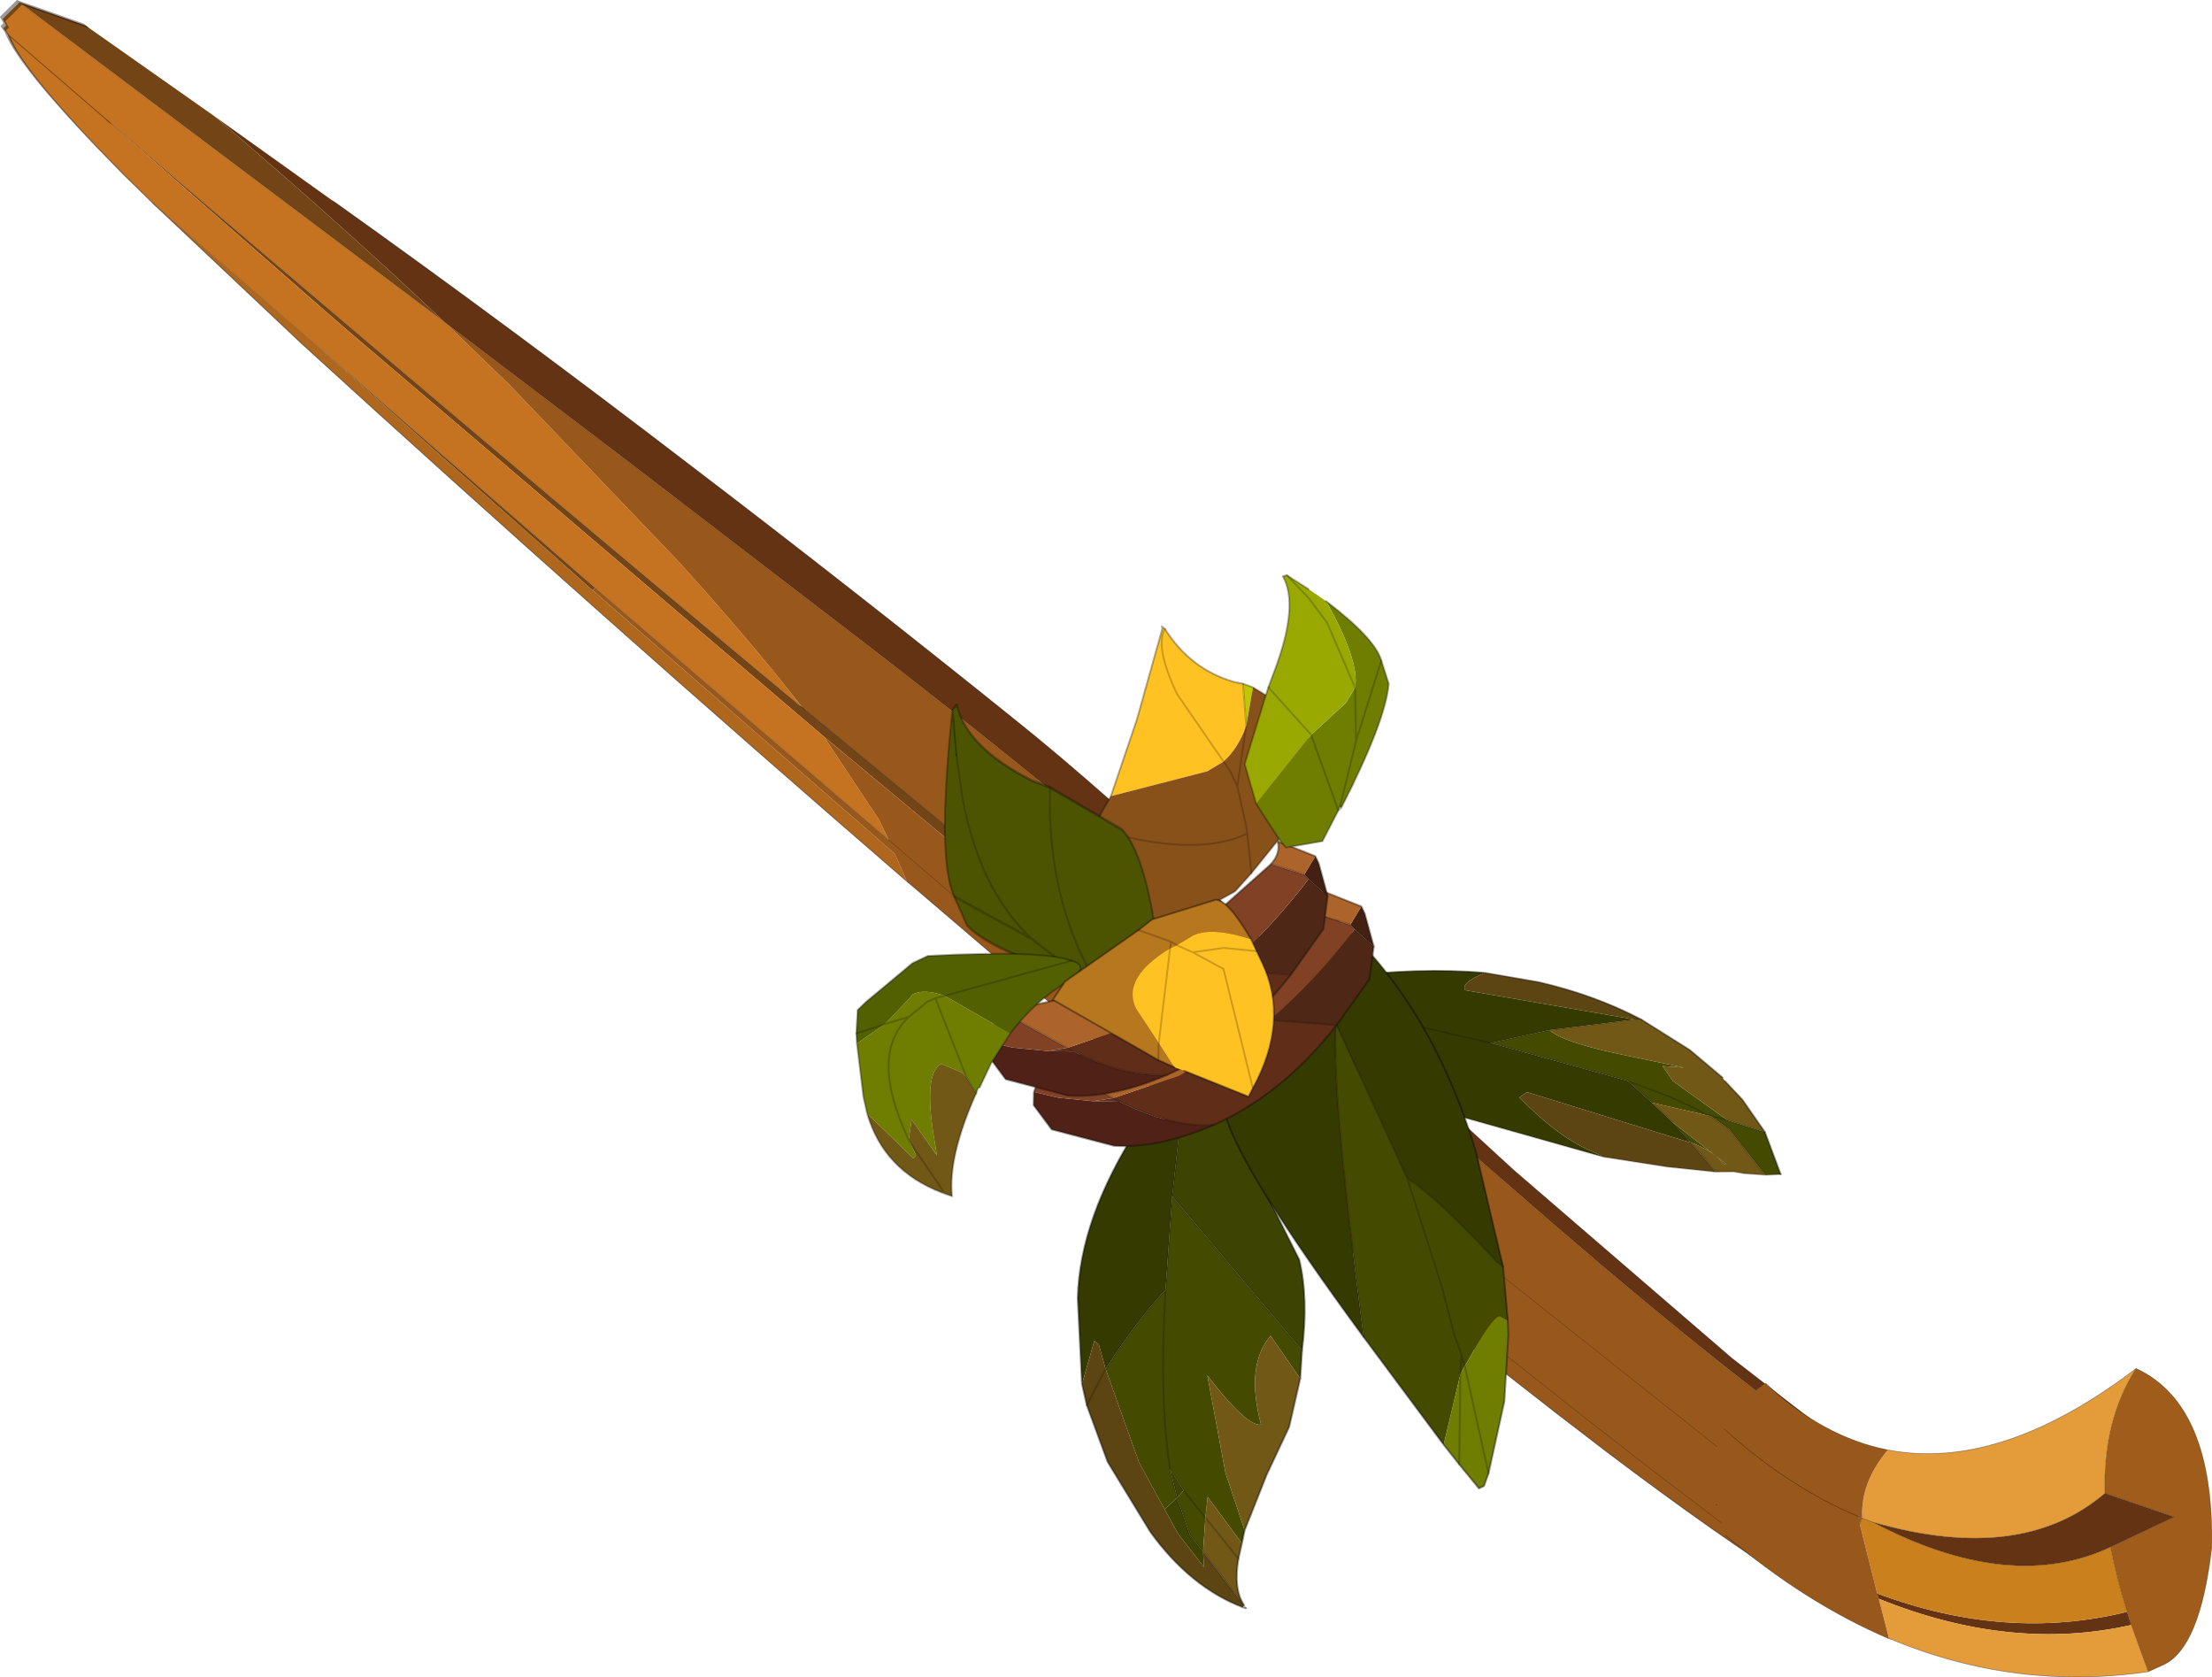 <?xml version="1.0" encoding="UTF-8"?>
<svg version="1.1" viewBox="0 0 79.699 60.418" xmlns="http://www.w3.org/2000/svg" xmlns:cc="http://creativecommons.org/ns#" xmlns:dc="http://purl.org/dc/elements/1.1/" xmlns:rdf="http://www.w3.org/1999/02/22-rdf-syntax-ns#" xmlns:xlink="http://www.w3.org/1999/xlink">
<g transform="translate(-176.83 -56.403)">
<use transform="matrix(.335 0 0 .335 174.72 54.284)" width="248.5" height="211" xlink:href="#m"/>
</g>
<defs>
<g id="m" transform="translate(107.25,90.95)">
<use transform="translate(-107.25,-90.95)" width="248.5" height="211" xlink:href="#l"/>
</g>
<g id="l" transform="translate(124.25,105.5)">
<use transform="matrix(-1.295 1.284 -11.655 -9.698 87.718 58.427)" width="11.6" height="16.9" xlink:href="#h"/>
<use transform="matrix(3.658 -1.731 1.865 2.685 17.6 8.11)" width="9.1" height="12.75" xlink:href="#g"/>
<use transform="matrix(-.44 1.141 .794 .807 82.006 16.601)" width="40.25" height="53.25" xlink:href="#f"/>
<use transform="matrix(3.658 -1.731 2.074 3.232 -17.75 29.279)" width="7.85" height="14.35" xlink:href="#e"/>
<use transform="matrix(3.658,-1.731,1.731,3.658,7.071,6.923)" width="5.85" height="15.65" xlink:href="#d"/>
<use transform="matrix(3.84 -1.817 1.817 3.84 -10.148 13.041)" width="9.7" height="4.15" xlink:href="#a"/>
<use transform="matrix(3.84 -1.817 1.817 3.84 -15.098 7.641)" width="9.7" height="4.15" xlink:href="#a"/>
<use transform="matrix(3.658 -1.731 1.731 3.658 -9.286 -24.114)" width="6.8" height="7.25" xlink:href="#c"/>
<use transform="matrix(3.086 -2.619 2.619 3.086 5.817 -25.162)" width="5.25" height="6.05" xlink:href="#b"/>
<use transform="matrix(4.034 .33 -.486 5.94 -15.461 -23.415)" width="5.95" height="4.9" xlink:href="#k"/>
<use transform="matrix(3.658 -1.731 1.731 3.658 -30.232 9.325)" width="6.85" height="6.05" xlink:href="#j"/>
<use transform="matrix(3.658,-1.731,1.731,3.658,-6.103,5.407)" width="5.45" height="5.35" xlink:href="#i"/>
</g>
<g id="h" transform="translate(-1.35,-2.8)">
<use transform="translate(1.35,2.8)" width="11.6" height="16.9" xlink:href="#x"/>
</g>
<g id="x" transform="translate(-1.35,-2.8)">
<path d="m11.5 13.85 0.55-2.85 0.8-0.2q-0.45 2.85-1.55 5.75l-0.75 1.45 0.25-1.45 0.7-2.7" fill="#af661d" fill-rule="evenodd"/>
<path d="m2.95 3.05h0.45q0.8 1.05 0.55 2.75l-0.45 2.6-0.25 1.25q-0.1 1.2 0.35 2.6l0.7 2.1 0.6 1.6q-0.55 1.05-0.65 2.2l-0.65-1.05q-0.95-1.5-1.5-3.15-0.5-1.4-0.7-2.85-0.15-0.8 0.55-2.2l1.05-2.6 0.3-2.05-0.35-1.2" fill="#633314" fill-rule="evenodd"/>
<path d="m11.3 13.85h0.2l-0.7 2.7 0.5-2.7m-1.9-1.9-0.45 4.5-0.45 2.2q0.4-3.6 0.4-6.45l-0.1-2.65-0.05-0.45 0.65-0.3v3.15m-5.15 6.2q0.1-1.15 0.65-2.2l1.55 3.75-1.45-0.45-0.75-1.1" fill="#734415" fill-rule="evenodd"/>
<path d="m11.65 11.1-0.35 2.75-0.5 2.7-0.25 1.45-0.2 0.3q-0.85 1.05-2 1.3l0.15-0.95-0.15 0.95-0.1 0.05h-0.25l-0.15 0.05h-1.4l-1.55-3.75 0.4-0.65 1.65-1.75q0.95-0.8 1.95-1.35 0 2.85-0.4 6.45l0.45-2.2 0.45-4.5 1.7-0.7 0.55-0.15" fill="#c57321" fill-rule="evenodd"/>
<path d="m10.85 2.8h0.35q0.7 0.6 1.1 1.6l0.15 0.45 0.3 1.15 0.2 1.7v2.15l-0.1 0.9v0.05l-0.8 0.2-0.55 2.85h-0.2l0.35-2.75-0.55 0.15-1.7 0.7v-3.15l-0.65 0.3 0.05 0.45 0.1 2.65q-1 0.55-1.95 1.35l-1.65 1.75-0.4 0.65-0.6-1.6-0.7-2.1q-0.45-1.4-0.35-2.6l0.25-1.25 0.45-2.6q0.25-1.7-0.55-2.75l4.3-0.15 3.15-0.1q0.8 1.35 1 3.65l0.05 1.5-0.1 2-0.15 1.15 0.15-1.15 0.1-2-0.05-1.5q-0.2-2.3-1-3.65m-2.1 6.3-0.3-2.25-0.75-3.95 0.75 3.95 0.3 2.25" fill="#98581b" fill-rule="evenodd"/>
<path d="m12.85 10.8v-0.05l0.1-0.9v-2.15l-0.2-1.7-0.3-1.15-0.15-0.45q-0.4-1-1.1-1.6m-2.7 15.85-0.15 0.95q1.15-0.25 2-1.3l0.2-0.3m-7.6-14.95 0.35 1.2-0.3 2.05-1.05 2.6q-0.7 1.4-0.55 2.2 0.2 1.45 0.7 2.85 0.55 1.65 1.5 3.15m5.3-4.9-0.1-2.65-0.05-0.45m-3.75 10.15 1.45 0.45m1.9-0.1-0.1 0.05h-0.25l-0.15 0.05h-1.4m6.4-8.9q-0.45 2.85-1.55 5.75l-0.75 1.45" fill="none" stroke="#000" stroke-linecap="round" stroke-linejoin="round" stroke-opacity=".4" stroke-width=".05"/>
<path d="m4.9 15.95-0.6-1.6-0.7-2.1q-0.45-1.4-0.35-2.6l0.25-1.25 0.45-2.6q0.25-1.7-0.55-2.75m3.05 16.65-1.55-3.75" fill="none" stroke="#000" stroke-linecap="round" stroke-linejoin="round" stroke-opacity=".2" stroke-width=".05"/>
<path d="m10.85 2.8q0.8 1.35 1 3.65l0.05 1.5-0.1 2-0.15 1.15-0.35 2.75m-0.75 4.15 0.25-1.45 0.5-2.7m-3.6-10.95 0.75 3.95 0.3 2.25m0.15 3.1q0 2.85-0.4 6.45" fill="none" stroke="#000" stroke-linecap="round" stroke-linejoin="round" stroke-opacity=".2" stroke-width=".05"/>
</g>
<g id="g" transform="translate(.6 .7)">
<use transform="translate(-.6 -.7)" width="9.1" height="12.75" xlink:href="#w"/>
</g>
<g id="w" transform="translate(.6 .7)">
<path d="m0.3 0.1 1.15-0.3q1.95 0.85 3.3 1.95h-0.2q-0.5 0-0.5 0.25l3.3 3.3-2.05-0.9-1.5-0.45-1.8-2.05-1.7-1.8 1.7 1.8 1.8 2.05 2.45 3.1 0.2 1 0.15 0.85 0.1 0.9-0.05-0.05-2.8-3.8-0.25 0.05q0.25 1.8 0.8 2.7l0.15 0.3-2.5-3.2-0.7-1.2q-1.2-2.15-1.95-4.25l0.9-0.25m7.1 11.4-0.2-0.2 0.2 0.2m-5.4-9.6 0.05 3.9-0.05-3.9" fill="#353a01" fill-rule="evenodd"/>
<path d="m3.8 3.95 1.5 0.45q0.1 0.55 1.25 1.8l1.15 1.25-0.45-0.35v0.6l0.6 1.95-0.4-0.5-0.1-0.25-0.4-0.75-0.7-1.1 0.7 1.1 0.4 0.75 0.1 0.25 0.4 0.5 0.65 0.9-0.3 1.5-0.35-0.2-0.1-1.9-0.2-0.65-1.1-1.25-0.2-1-2.45-3.1m2.9 5.85-0.1-0.9 0.55 2.05h-0.05q0-0.5-0.4-1.15m0.75-0.65 0.1 0.15-0.1-0.15" fill="#444b01" fill-rule="evenodd"/>
<path d="m5.3 4.4 2.05 0.9 0.15 0.1 0.6 1.6 0.3 1.3v0.15l0.1 0.8v1.3l-0.65-0.9-0.6-1.95v-0.6l0.45 0.35-1.15-1.25q-1.15-1.25-1.25-1.8m2.55 7.45-0.45-0.35-0.2-0.2-0.4-0.25-0.1-1.25q0.4 0.65 0.4 1.15h0.05l-0.55-2.05-0.15-0.85 1.1 1.25 0.2 0.65 0.1 1.9" fill="#725816" fill-rule="evenodd"/>
<path d="m7.35 5.3-3.3-3.3q0-0.25 0.5-0.25h0.2l1.05 1.05q1.05 1.2 1.7 2.6l-0.15-0.1m-0.55 5.75-1-0.85-1.25-1.2-0.15-0.3q-0.55-0.9-0.8-2.7l0.25-0.05 2.8 3.8 0.05 0.05 0.1 1.25" fill="#5c4512" fill-rule="evenodd"/>
<path d="m4.75 1.75q-1.35-1.1-3.3-1.95l-1.15 0.3m4.45 1.65 1.05 1.05q1.05 1.2 1.7 2.6l0.6 1.6 0.3 1.3m0 0.15 0.1 0.8v1.3l-0.3 1.5m-8.8-11.7 0.9-0.25" fill="none" stroke="#000" stroke-linecap="round" stroke-linejoin="round" stroke-opacity=".4" stroke-width=".05"/>
<path d="m0.3 0.1 1.7 1.8 1.8 2.05 1.5 0.45 2.05 0.9 0.15 0.1m0.7 6.65-0.35-0.2-0.45-0.35-0.2-0.2-0.4-0.25-1-0.85-1.25-1.2-2.5-3.2-0.7-1.2q-1.2-2.15-1.95-4.25m7.2 8.55-0.15-0.85-0.2-1-2.45-3.1m2.45 3.1 0.7 1.1 0.4 0.75 0.1 0.25 0.4 0.5m-1.15 0.15-0.1-0.9m0.1 0.9 0.1 1.25m0.75-1.75-0.1-0.15m0.4 2.7-0.1-1.9-0.2-0.65m0.95 1.25-0.65-0.9m-5.8-3.85-0.05-3.9m-2.5-2.6 0.1 0.1h-0.05l-0.05-0.1" fill="none" stroke="#000" stroke-linecap="round" stroke-linejoin="round" stroke-opacity=".2" stroke-width=".05"/>
</g>
<g id="f" transform="translate(20.15,26.6)">
<use transform="translate(-20.15,-26.6)" width="40.25" height="53.25" xlink:href="#u"/>
</g>
<g id="u" transform="translate(20.15,26.6)">
<path d="m18.65-24.4v-0.05 0.05" fill="#c57321" fill-rule="evenodd"/>
<path d="m13.6-5.45 0.25 0.35q-5.5 14.9-15.6 25.55l-0.6-0.9q10.35-10.65 15.95-25m-4.1-4.3 0.2-0.45-0.15 0.45h-0.05m-18.35 22.7q10.6-5.45 17.9-21.45-4.55 16-14.65 24l-6.4 5.05 3.15-7.6" fill="#633314" fill-rule="evenodd"/>
<path d="m9.7-10.2 0.4 0.45h-0.55l0.15-0.45m-29.15 21.5q5.8-1.3 10.6 1.65l-3.15 7.6 6.4-5.05q1.65 1.7 3.25 4.05l0.6 0.9 2 3.4-1.55 1.25q-3.65 2.9-11.2 0.3-9.9-5.1-6.95-14.1" fill="#9f5c1a" fill-rule="evenodd"/>
<path d="m13.85-5.1 2 2.5-0.1 0.2q-5.05 14.05-15.5 26.25l-2-3.4q10.1-10.65 15.6-25.55m-4.35-4.65h0.05l-0.5 1.25q-7.3 16-17.9 21.45-4.8-2.95-10.6-1.65 16.3-9.3 22.6-21.1 4.1-1.45 6.35 0.05" fill="#e49c3a" fill-rule="evenodd"/>
<path d="m10.1-9.75 3.5 4.3q-5.6 14.35-15.95 25-1.6-2.35-3.25-4.05 10.1-8 14.65-24l0.5-1.25h0.55" fill="#ca801c" fill-rule="evenodd"/>
<path d="m18.65-24.45v0.05l1.45 2q-0.9 10.3-4.25 19.8l-2-2.5-0.25-0.35-3.5-4.3-0.4-0.45-0.2 0.45q-2.25-1.5-6.35-0.05 3.6-6.8 3.9-14.4 3.3-2.1 5.95-2.35 3.3-0.35 5.65 2.1m-8.95 14.25q2.8-7.85 3.3-16.35-0.5 8.5-3.3 16.35" fill="#98581b" fill-rule="evenodd"/>
<path d="m15.85-2.6q3.35-9.5 4.25-19.8m-1.45-2v-0.05m-15.5 14.65q-6.3 11.8-22.6 21.1 5.8-1.3 10.6 1.65 10.6-5.45 17.9-21.45m-2-15.7q-0.3 7.6-3.9 14.4m-2.9 33.65q10.45-12.2 15.5-26.25m-35.2 13.7q-2.95 9 6.95 14.1 7.55 2.6 11.2-0.3l1.55-1.25-2-3.4-0.6-0.9q-1.6-2.35-3.25-4.05l-6.4 5.05 3.15-7.6m3.25 2.55q10.1-8 14.65-24" fill="none" stroke="#000" stroke-linecap="round" stroke-linejoin="round" stroke-opacity=".4" stroke-width=".05"/>
<path d="m18.65-24.4v-0.05m-5.65-2.1q-0.5 8.5-3.3 16.35m-0.15 0.45 0.15-0.45m-0.65 1.7 0.5-1.25" fill="none" stroke="#000" stroke-linecap="round" stroke-linejoin="round" stroke-opacity=".4" stroke-width=".05"/>
<path d="m9.7-10.2 0.4 0.45m3.5 4.3 0.25 0.35m-4.3-4.65h0.55m5.65 7.35 0.1-0.2z" fill="none" stroke="#000" stroke-linecap="round" stroke-linejoin="round" stroke-opacity=".4" stroke-width=".05"/>
</g>
<g id="e" transform="translate(7.2 .8)">
<use transform="translate(-7.2 -.8)" width="7.85" height="14.35" xlink:href="#t"/>
</g>
<g id="t" transform="translate(7.2 .8)">
<path d="m-0.4 0.15 1.05 0.1-0.5 5.05q-0.35 1.1-1.25 2.35l-0.7-5.5 1.4-2m-6.1 9.9 0.45-0.15 0.25-0.8v0.7l-0.25 0.1-0.25 1.1 0.05 0.6-0.2 0.4-0.1-1.15 0.05-0.8" fill="#3d4301" fill-rule="evenodd"/>
<path d="m-6.55 5.85 1.15-2.25q1.2-2 3.8-3.6l1.2 0.15-1.4 2-1.5 2.3q-1.2 0.5-2.5 1.3l0.2-0.7-0.05-0.15-0.9 0.95" fill="#353a01" fill-rule="evenodd"/>
<path d="m-1.1 7.65-0.45 0.7-0.05-1.45q-1 0.45-1.5 2.15-0.35-0.1-0.5-1.9l-1 2.7-0.4 1.7-0.25 0.3-0.1-1.6-0.35 0.5-0.1-0.95 0.1 0.95-0.55 0.85-0.05-0.6 0.25-1.1 0.25-0.1v-0.7l-0.25 0.8-0.45 0.15 0.1-1.5 0.6-2.8q1.3-0.8 2.5-1.3l1.5-2.3 0.7 5.5m-2.2-3.2q-1.75 2.75-2.5 4.65 0.75-1.9 2.5-4.65" fill="#444b01" fill-rule="evenodd"/>
<path d="m-1.55 8.35-0.95 1.1-1.2 0.95-1.3 1.15 0.4-1.7 1-2.7q0.15 1.8 0.5 1.9 0.5-1.7 1.5-2.15l0.05 1.45m-3.7 3.5-0.3 0.35q-0.55 0.7-0.55 1.25l-0.15-1.85 0.55-0.85 0.35-0.5 0.1 1.6m-0.3 0.35-0.15-1.45 0.15 1.45" fill="#725816" fill-rule="evenodd"/>
<path d="m-6.15 13.5q-0.9-1.15-1-3.05l0.05-2.3 0.35-1.7 0.2-0.6 0.9-0.95 0.05 0.15-0.2 0.7-0.6 2.8-0.1 1.5-0.05 0.8 0.1 1.15 0.2-0.4 0.15 1.85-0.05 0.05m-0.6-7.05 0.95-0.7-0.95 0.7" fill="#5c4512" fill-rule="evenodd"/>
<path d="m-6.55 5.85 1.15-2.25q1.2-2 3.8-3.6l1.2 0.15 1.05 0.1-0.5 5.05q-0.35 1.1-1.25 2.35l-0.45 0.7-0.95 1.1-1.2 0.95-1.3 1.15-0.25 0.3-0.3 0.35q-0.55 0.7-0.55 1.25m0 0.1-0.05-0.05q-0.9-1.15-1-3.05l0.05-2.3 0.35-1.7 0.2-0.6" fill="none" stroke="#000" stroke-linecap="round" stroke-linejoin="round" stroke-opacity=".4" stroke-width=".05"/>
<path d="m0.25-0.8-0.05 0.15 0.05-0.05v-0.1m-6.35 14.25v0.1m0.3-7.8q1.3-0.8 2.5-1.3l1.5-2.3 1.4-2m-5.65 9.75 0.25-0.8q0.75-1.9 2.5-4.65m-2.5 1.3-0.95 0.7m0.95 3.35 0.1 0.95 0.15 1.45m-0.7-0.6-0.05-0.6 0.25-1.1m0.25-0.1v-0.7m-0.45 2.5 0.15 1.85m4.3-11.3 0.7 5.5" fill="none" stroke="#000" stroke-linecap="round" stroke-linejoin="round" stroke-opacity=".2" stroke-width=".05"/>
</g>
<g id="d" transform="translate(2.9 .3)">
<use transform="translate(-2.9 -.3)" width="5.85" height="15.65" xlink:href="#s"/>
</g>
<g id="s" transform="translate(2.9 .3)">
<path d="m0.85 2.55-0.05 4.55q0.45 0.65 1.2 3l0.1 0.2-0.5 1.35-0.15-0.2q-0.2-0.05-1.25 0.7l-0.15 0.1 0.05-0.3 0.05-0.55 0.25-1.3 0.4-3-0.4 3-0.25 1.3-0.05 0.55-0.05 0.3-0.2 0.15 0.25-0.45-0.25 0.45-1.2 1.5-0.7-3.5q2.05-6.35 2.9-7.85" fill="#444b01" fill-rule="evenodd"/>
<path d="m0.85 2.55-0.05-0.3-0.45-2.25 0.45 2.25 0.05 0.3q-0.85 1.5-2.9 7.85-1.05-5.4-0.8-6.85 0.3-1.9 1-3l0.1-0.15 2.1-0.4 1.55-0.3q1.5 3.3 0.85 7.55l-0.65 3.05-0.1-0.2q-0.75-2.35-1.2-3l0.05-4.55" fill="#353a01" fill-rule="evenodd"/>
<path d="m0.05 12.25 0.15-0.1q1.05-0.75 1.25-0.7l0.15 0.2-0.15 0.35-0.85 1.55-1.2 1.55 0.65-2.85-0.65 2.85-0.25 0.25h-0.15l-0.2-0.8-0.15-0.65 1.2-1.5-1.05 2.15 1.05-2.15 0.2-0.15" fill="#6f7d01" fill-rule="evenodd"/>
<path d="m2.1 10.3 0.65-3.05q0.65-4.25-0.85-7.55l-1.55 0.3-2.1 0.4-0.1 0.15q-0.7 1.1-1 3-0.25 1.45 0.8 6.85m3.65 1.25 0.5-1.35m-2.7 4.8 1.2-1.55 0.85-1.55 0.15-0.35m-2.2 3.45-0.25 0.25h-0.15l-0.2-0.8-0.15-0.65-0.7-3.5" fill="none" stroke="#000" stroke-linecap="round" stroke-linejoin="round" stroke-opacity=".4" stroke-width=".05"/>
<path d="m0.35 0 0.45 2.25 0.05 0.3-0.05 4.55q0.45 0.65 1.2 3l0.1 0.2m-4.15 0.1q2.05-6.35 2.9-7.85m-0.05 4.55-0.4 3-0.25 1.3-0.05 0.55-0.05 0.3-0.65 2.85m0.7-3.15-0.25 0.45m-1.05 2.15 1.05-2.15" fill="none" stroke="#000" stroke-linecap="round" stroke-linejoin="round" stroke-opacity=".2" stroke-width=".05"/>
</g>
<g id="a" transform="translate(4.85,2.05)">
<use transform="translate(-4.85,-2.05)" width="9.7" height="4.15" xlink:href="#r"/>
</g>
<g id="r" transform="translate(4.85,2.05)">
<path d="m-3.4 0.25 0.5 0.15 0.1 0.15-0.1-0.15 1.75 0.2 2.7-0.3 0.05 0.05 1.4 0.8q-2 1-3.9 0.95-1-0.4-1.9-1.55l-0.6-0.3" fill="#5f2d18" fill-rule="evenodd"/>
<path d="m4.45-0.85-0.05-0.15 0.45-0.3v0.2l-0.15 0.85-0.25-0.6" fill="#432012" fill-rule="evenodd"/>
<path d="m1.55 0.3q1.45-0.4 2.9-1.15l0.25 0.6-0.45 0.7-1.25 0.7-1.4-0.8-0.05-0.05" fill="#4f2717" fill-rule="evenodd"/>
<path d="m-4.65-0.6 0.5 0.4 0.75 0.45 0.6 0.3q0.9 1.15 1.9 1.55-1.5-0.05-2.5-0.6l-1.25-1.05-0.15-0.75 0.15-0.3" fill="#502116" fill-rule="evenodd"/>
<path d="m4.4-1-0.65-0.6q0.35-0.15 0.4-0.45l0.7 0.75-0.45 0.3m-3.55 0.25 0.7 1.05-2.7 0.3-1.75-0.2-1.15-1.6q2.5 0.85 4.9 0.45" fill="#ac642a" fill-rule="evenodd"/>
<path d="m4.4-1 0.05 0.15q-1.45 0.75-2.9 1.15l-0.7-1.05 2.9-0.85 0.65 0.6m-7.3 1.4-0.5-0.15-0.75-0.45-0.5-0.4 0.6-0.6 1.15 1.6" fill="#804124" fill-rule="evenodd"/>
<path d="m3.75-1.6-2.9 0.85m3.85 0.5 0.15-0.85v-0.2l-0.7-0.75q-0.05 0.3-0.4 0.45m-0.75 2.75 1.25-0.7 0.45-0.7m-8.75-0.95-0.6 0.6m7.65 1.75q-2 1-3.9 0.95-1.5-0.05-2.5-0.6l-1.25-1.05-0.15-0.75 0.15-0.3m0.6-0.6q2.5 0.85 4.9 0.45" fill="none" stroke="#0f0b07" stroke-linecap="round" stroke-linejoin="round" stroke-opacity=".4" stroke-width=".05"/>
<path d="m4.45-0.85-0.05-0.15-0.65-0.6m-2.9 0.85 0.7 1.05 0.05 0.05 1.4 0.8m1.45-2 0.25 0.6m-7.6 0.65-1.15-1.6m1.25 1.75-0.1-0.15m2 1.7q-1-0.4-1.9-1.55" fill="none" stroke="#0f0b07" stroke-linecap="round" stroke-linejoin="round" stroke-opacity=".2" stroke-width=".05"/>
</g>
<g id="c" transform="translate(3.6,6.45)">
<use transform="translate(-3.6,-6.45)" width="6.8" height="7.25" xlink:href="#q"/>
</g>
<g id="q" transform="translate(3.6,6.45)">
<path d="m0.9-6.35-0.05-0.05v-0.05l0.05 0.1m1.25 2.2 0.2 0.2-0.6 0.85 0.4-1.05" fill="#c0c804" fill-rule="evenodd"/>
<path d="m0.85-6.4 0.05 0.05q-0.45 0.3-0.45 1.7l0.35 2.15-0.35-2.15q0-1.4 0.45-1.7 0.15 1.25 1.05 2.05l0.2 0.15-0.4 1.05q-0.45 0.45-0.95 0.6l-0.5 0.05-2.6-0.5 1.5-1.55 1.65-1.9" fill="#ffc222" fill-rule="evenodd"/>
<path d="m-2.3-2.95 2.6 0.5 0.5-0.05 0.05 0.3v0.45l0.9-1.35 0.6-0.85 0.85 1.3q0.15 0.6-1.45 2.4l-1.55 0.75-0.6 0.25q-3 0.25-3.15-1.2-0.15-1.25 0.5-1.9l0.25-0.25 0.5-0.35m4.05-0.15-0.9 1.35v-0.45l-0.05-0.3q0.5-0.15 0.95-0.6m-4.8 0.75q2.05 1.85 3.6 1.85l0.05-0.15 0.25-1.1-0.25 1.1-0.05 0.15-0.35 1 0.35-1q-1.55 0-3.6-1.85" fill="#88511a" fill-rule="evenodd"/>
<path d="m0.9-6.35-0.05-0.1v0.05l-1.65 1.9-1.5 1.55m3.2-3.4q0.15 1.25 1.05 2.05l0.2 0.15 0.2 0.2 0.85 1.3q0.15 0.6-1.45 2.4l-1.55 0.75-0.6 0.25q-3 0.25-3.15-1.2-0.15-1.25 0.5-1.9l0.25-0.25 0.5-0.35" fill="none" stroke="#000" stroke-linecap="round" stroke-linejoin="round" stroke-opacity=".302" stroke-width=".05"/>
<path d="m0.8-2.5-0.35-2.15q0-1.4 0.45-1.7m0.85 3.25 0.4-1.05m-1.35 1.65 0.05 0.3v0.45l0.9-1.35m-0.9 1.35-0.25 1.1-0.05 0.15-0.35 1m0.35-1q-1.55 0-3.6-1.85" fill="none" stroke="#000" stroke-linecap="round" stroke-linejoin="round" stroke-opacity=".2" stroke-width=".05"/>
</g>
<g id="b" transform="translate(1.05,5.4)">
<use transform="translate(-1.05,-5.4)" width="5.25" height="6.05" xlink:href="#p"/>
</g>
<g id="p" transform="translate(1.05,5.4)">
<path d="m3.1-1.9q0.55-0.45 0.9-2.25 0.35 1.6 0.1 2.15l-0.25 0.6q-0.7 0.7-3.1 1.7v-0.05l-0.1 0.05-0.85 0.35-0.85-0.5v-0.25l0.15-1.15 2.3-0.45 1.25-0.05 0.45-0.15-0.9 1.1 1.9-1.2-1.9 1.2 0.9-1.1m-2.45 2.2 0.75-2-0.75 2m1.55-1.1-1.45 1.05 1.45-1.05" fill="#6f7d01" fill-rule="evenodd"/>
<path d="m3.85-4.7 0.15 0.55q-0.35 1.8-0.9 2.25l0.55-1.8 0.05-0.8-0.05-0.85 0.05 0.85-0.05 0.8-0.55 1.8-0.45 0.15-1.25 0.05-0.05-1.7 0.05 1.7-2.3 0.45 0.45-1 1.8-1.15 0.45-0.25q1.6-0.9 1.75-1.75l0.1 0.05 0.2 0.65" fill="#99a901" fill-rule="evenodd"/>
<path d="m3.85-4.7-0.2-0.65m0.35 1.2q0.35 1.6 0.1 2.15l-0.25 0.6q-0.7 0.7-3.1 1.7h-0.1l-0.85 0.35-0.85-0.5v-0.25l0.15-1.15 0.45-1 1.8-1.15 0.45-0.25q1.6-0.9 1.75-1.75l0.1 0.05m-3 5.65 0.1-0.05" fill="none" stroke="#000" stroke-linecap="round" stroke-linejoin="round" stroke-opacity=".302" stroke-width=".05"/>
<path d="m3.65-5.35 0.05 0.85-0.05 0.8-0.55 1.8-0.9 1.1 1.9-1.2m-2.75-1.4 0.05 1.7-0.75 2m0.1-0.05 1.45-1.05" fill="none" stroke="#000" stroke-linecap="round" stroke-linejoin="round" stroke-opacity=".2" stroke-width=".05"/>
</g>
<g id="k" transform="translate(4.35,4.5)">
<use transform="translate(-4.35,-4.5)" width="5.95" height="4.9" xlink:href="#o"/>
</g>
<g id="o" transform="translate(4.35,4.5)">
<path d="m1.6-0.3-0.65 0.7-0.6-0.1h-0.3l-0.1-0.05-0.35-0.05q-2.35-0.3-3.1-0.75l-0.4-0.5q-0.55-0.65-0.45-3.35l0.1-0.1q0.35 0.75 2.15 1.25l0.5 0.1 2 0.65q0.65 0.4 1.15 1.9l0.05 0.3m-1.6 0.55 0.05 0.05-0.1-0.1q-1.4-1.4-1.55-3.35 0.15 1.95 1.55 3.35l0.05 0.05m-4.15-3.85-0.2-0.8 0.2 0.8 0.25 0.75q0.65 1.65 2.15 2.45l1.35 0.6-1.35-0.6q-1.5-0.8-2.15-2.45l-0.25-0.75m0.25 2.55 2.15 0.65-2.15-0.65" fill="#4d5401" fill-rule="evenodd"/>
<path d="m1.6-0.3-0.65 0.7-0.6-0.1h-0.3l-0.1-0.05-0.35-0.05q-2.35-0.3-3.1-0.75l-0.4-0.5q-0.55-0.65-0.45-3.35l0.1-0.1q0.35 0.75 2.15 1.25l0.5 0.1 2 0.65q0.65 0.4 1.15 1.9l0.05 0.3m-1.55 0.6-0.05-0.05m-4.35-4.65 0.2 0.8" fill="none" stroke="#000" stroke-linecap="round" stroke-linejoin="round" stroke-opacity=".302" stroke-width=".05"/>
<path d="m0 0.25-0.05-0.05q-1.4-1.4-1.55-3.35m-2.55-0.45 0.25 0.75q0.65 1.65 2.15 2.45l1.35 0.6m-1.35-0.6-2.15-0.65" fill="none" stroke="#000" stroke-linecap="round" stroke-linejoin="round" stroke-opacity=".2" stroke-width=".05"/>
</g>
<g id="j" transform="translate(6.1,1.8)">
<use transform="translate(-6.1,-1.8)" width="6.85" height="6.05" xlink:href="#n"/>
</g>
<g id="n" transform="translate(6.1,1.8)">
<path d="m-4.6-0.65 0.9-0.35 0.1-0.05q0.35 0 0.75 0.4l1.15 1.65-0.8 0.5-0.55 0.45h-0.05l-0.1 0.1-0.05-0.5 0.15-2.25 0.25 0.05-0.25-0.05-0.15 2.25-0.05-0.15-0.4-0.45q-0.55 0-1.05 1.8l-0.1 0.35-0.2-1.15-0.3 0.45v0.45l-0.1 0.05-0.6-1.6 0.1-0.45 0.45-1.35 0.9-0.15 0.65 0.1 0.6-0.15h0.25-0.25l-0.6 0.15-0.65-0.1m-0.5 4.75-0.05-0.05h0.05v0.05m1.15-4.65q-1.4 0.45-1.4 2.95 0-2.5 1.4-2.95" fill="#6f7d01" fill-rule="evenodd"/>
<path d="m-3.2 2.05q-1.4 1.2-1.75 2.2l-0.15-0.15v-0.05h-0.05q-1.15-1.2-0.9-2.75l0.6 1.6 0.1-0.05v-0.45l0.3-0.45 0.2 1.15 0.1-0.35q0.5-1.8 1.05-1.8l0.4 0.45 0.05 0.15 0.05 0.5m-1.9 2-0.25-1.6 0.25 1.6" fill="#725816" fill-rule="evenodd"/>
<path d="m-5.4-0.75 0.3-0.55 0.3-0.1 1.55-0.4h0.45q2.8 1.15 3.4 1.75l-3.45-0.6 3.45 0.6q0.4 0.35-0.3 0.45-1.05 0.1-2 0.6l-1.15-1.65q-0.4-0.4-0.75-0.4l-0.1 0.05-0.9 0.35-0.8-0.1 0.8 0.1-0.9 0.15 0.1-0.25" fill="#536001" fill-rule="evenodd"/>
<path d="m0.6-0.05q-0.6-0.6-3.4-1.75h-0.45l-1.55 0.4-0.3 0.1-0.3 0.55m6 0.7q0.4 0.35-0.3 0.45-1.05 0.1-2 0.6l-0.8 0.5-0.55 0.45h-0.05l-0.1 0.1q-1.4 1.2-1.75 2.2l-0.2-0.2q-1.15-1.2-0.9-2.75l0.1-0.45 0.45-1.35 0.1-0.25" fill="none" stroke="#000" stroke-linecap="round" stroke-linejoin="round" stroke-opacity=".302" stroke-width=".05"/>
<path d="m-5.4-0.75 0.8 0.1 0.65 0.1 0.6-0.15h0.25l-0.15 2.25 0.05 0.5m0.35-2.7 3.45 0.6m-3.45-0.6-0.25-0.05m-2.25 3.15v-0.05q0-2.5 1.4-2.95m-1.4 3 0.25 1.6" fill="none" stroke="#000" stroke-linecap="round" stroke-linejoin="round" stroke-opacity=".2" stroke-width=".05"/>
</g>
<g id="i" transform="translate(3.15 .45)">
<use transform="translate(-3.15 -.45)" width="5.45" height="5.35" xlink:href="#v"/>
</g>
<g id="v" transform="translate(3.15 .45)">
<path d="m-1 3.35-0.3-0.35-1.85-2.65 0.5-0.3 2.35-0.4 0.45-0.1 1.75 0.25q0.3 0.15 0.4 1.35-0.8-0.75-1.35-0.75l-0.5 0.05h-0.2q-1.5 0.15-1.5 1.05l0.15 1.1 0.1 0.75m-0.3-0.35 0.2-0.4-0.2 0.4m1-3.35 0.65 0.65-0.1 0.15 0.1-0.15-0.65-0.65m0.65 0.65 0.1 0.15-0.1-0.15" fill="#b6771f" fill-rule="evenodd"/>
<path d="m2.3 1.15v0.7q0 1.7-1.65 2.9l-0.2 0.15-1.25-1.35-0.2-0.2-0.1-0.75-0.15-1.1q0-0.9 1.5-1.05h0.2l0.3 0.35 0.8 0.25 0.75 0.45-0.75-0.45-0.8-0.25 0.55 0.75-0.65 3.2 0.65-3.2-0.55-0.75-0.3-0.35 0.5-0.05q0.55 0 1.35 0.75m-3.4 1.45 1.35-2.15-1.35 2.15" fill="#ffc222" fill-rule="evenodd"/>
<path d="m-1 3.35-0.3-0.35-1.85-2.65 0.5-0.3 2.35-0.4 0.45-0.1 1.75 0.25q0.3 0.15 0.4 1.35v0.7q0 1.7-1.65 2.9l-0.2 0.15-1.25-1.35" fill="none" stroke="#000" stroke-linecap="round" stroke-linejoin="round" stroke-opacity=".388" stroke-width=".05"/>
<path d="m-1.1 2.6-0.2 0.4m1.55-2.55 0.1-0.15-0.65-0.65m2.6 1.85-0.75-0.45-0.8-0.25 0.55 0.75-0.65 3.2m-0.2-4.3-0.1-0.15m0.1 0.15 0.3 0.35m-0.5-0.35-1.35 2.15" fill="none" stroke="#000" stroke-linecap="round" stroke-linejoin="round" stroke-opacity=".2" stroke-width=".05"/>
</g>
</defs>
</svg>
